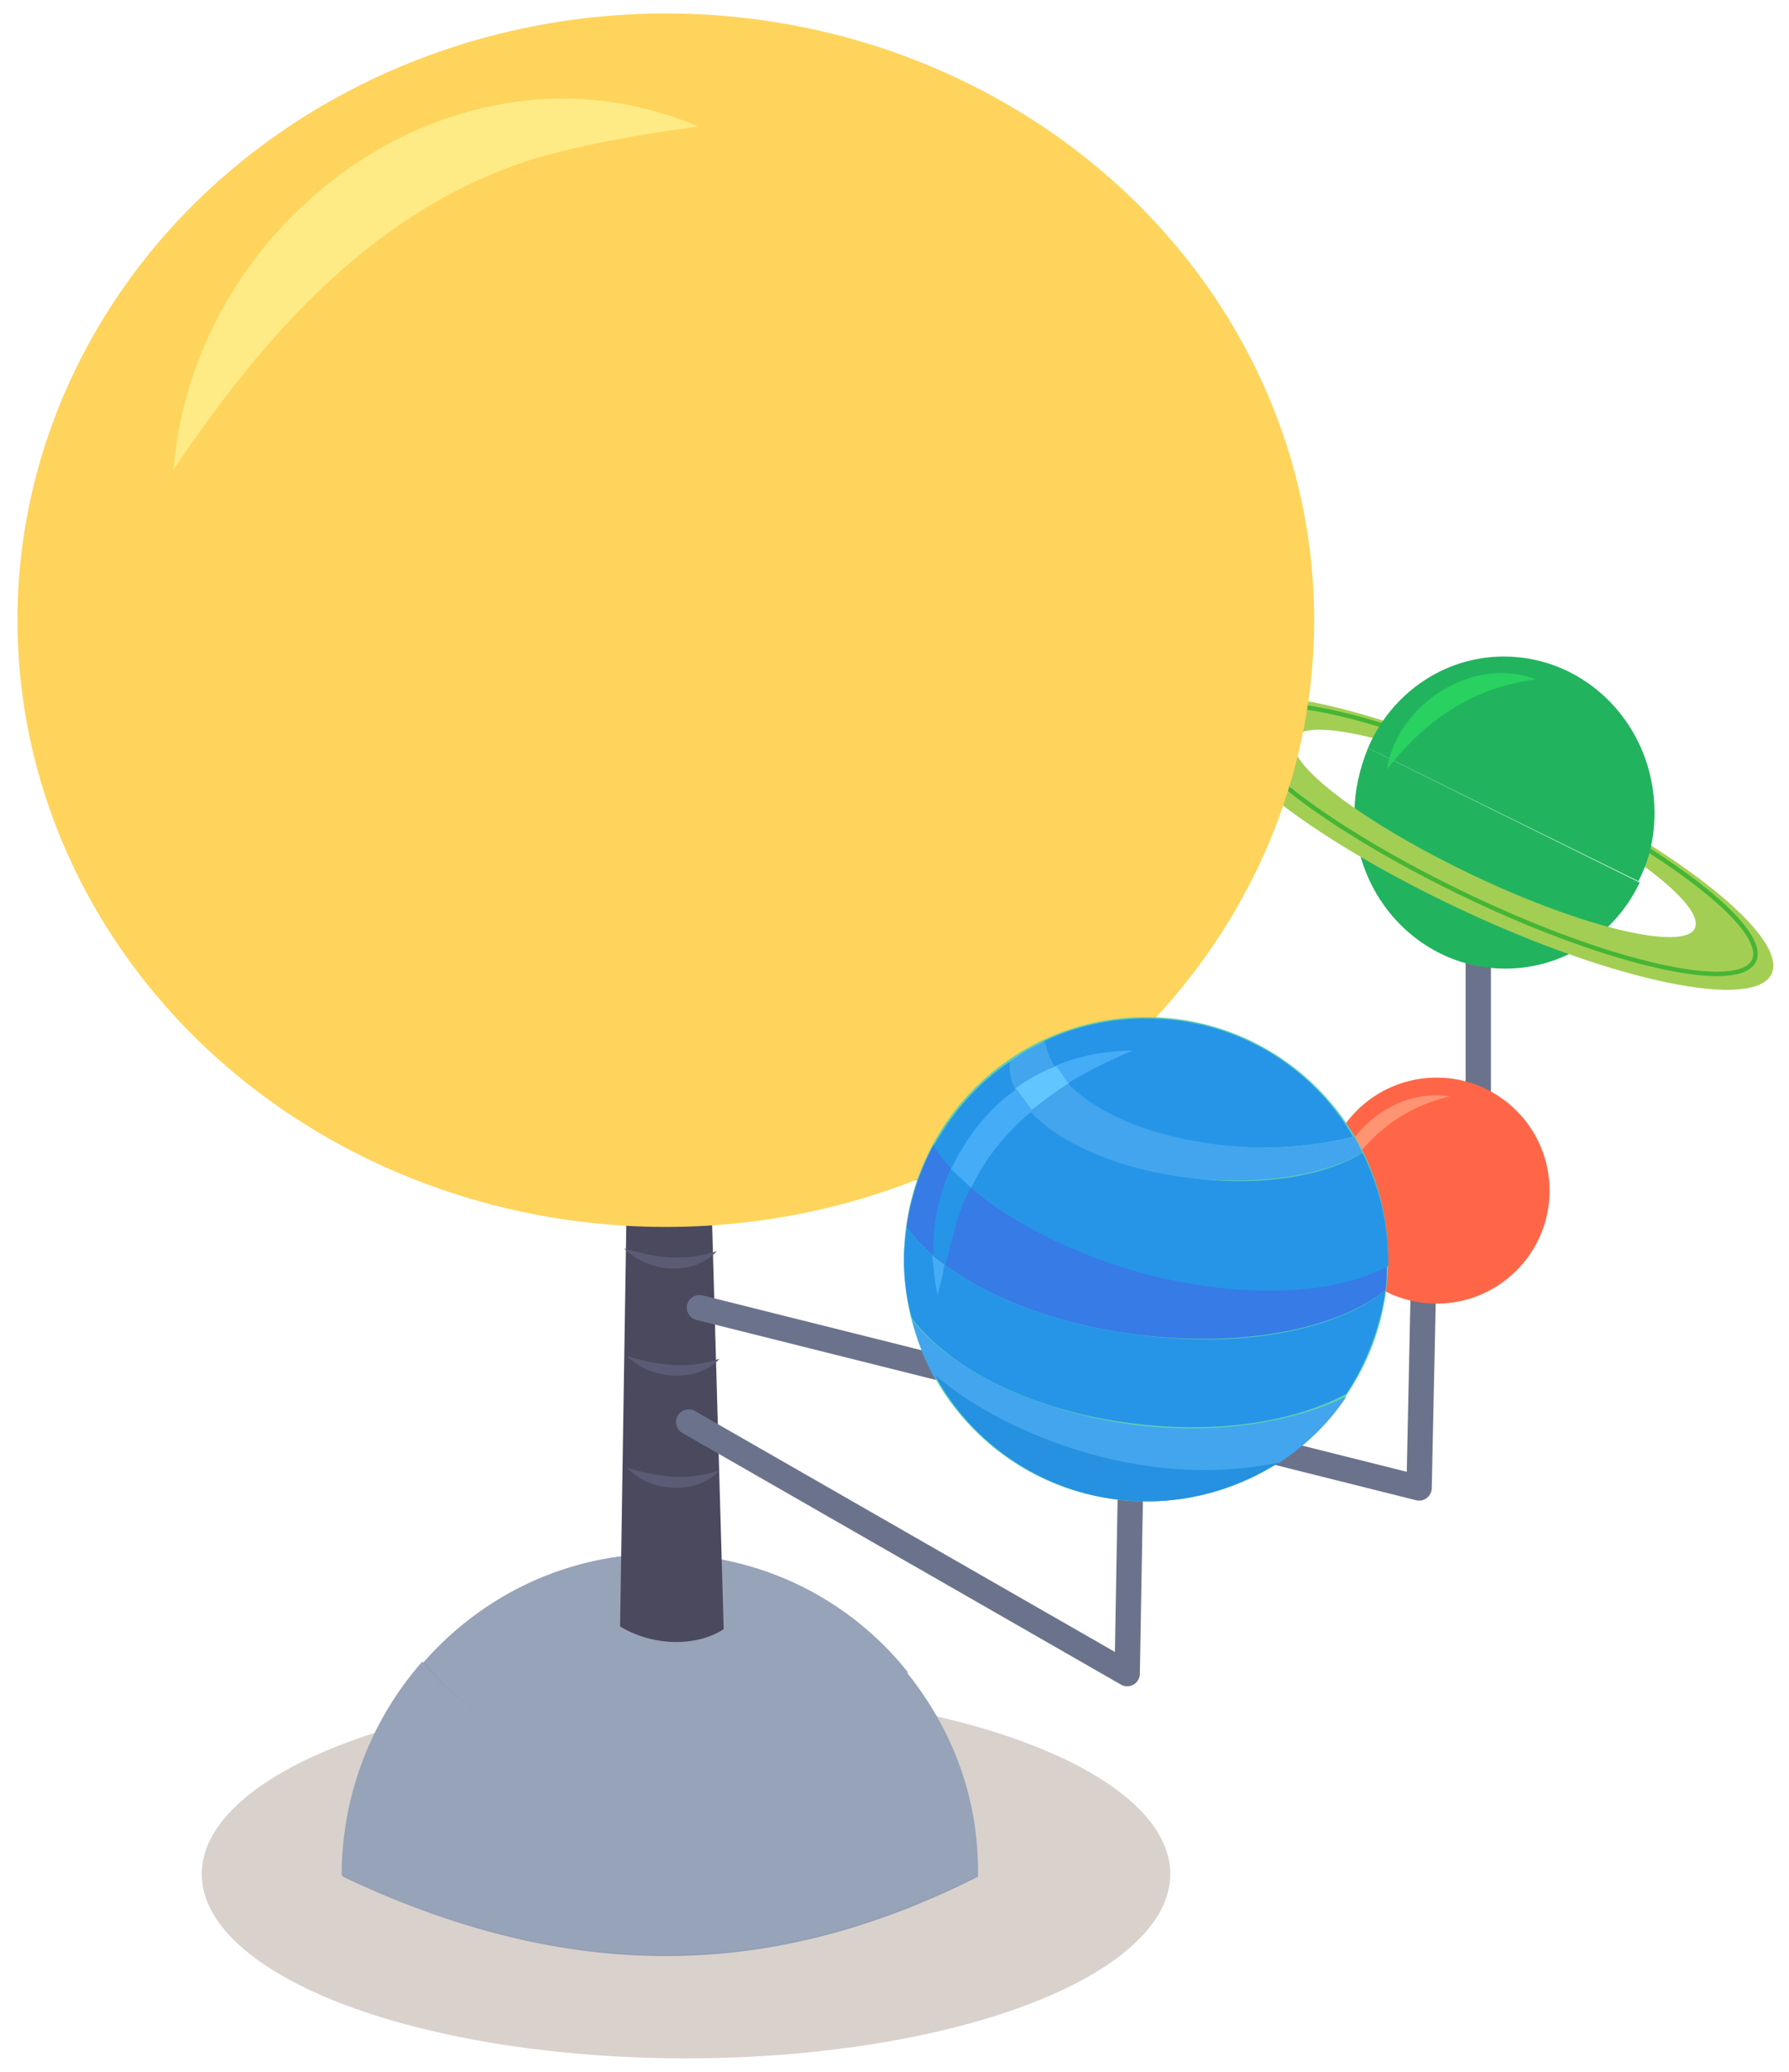 <svg version="1.1" xmlns="http://www.w3.org/2000/svg" xmlns:xlink="http://www.w3.org/1999/xlink" x="0px" y="0px" viewBox="0 0 133 154" enable-background="new 0 0 133 154" xml:space="preserve" width="133" height="154" preserveAspectRatio="none"><g id="BG" /><g id="Coral" /><g id="Sand_BG" /><g id="Right_BG_Fish" /><g id="Left_BG_Fish" /><g id="Left_Orange_and_Purple_Fish" /><g id="Starfish" /><g id="White_Frame_Drop_Shadow" /><g id="White_Frame_BG" /><g id="Submit_Button_1_" /><g id="Left_Tool_Bar_Tab" /><g id="Right_Info_Tab" /><g id="Top_Tab" /><g id="Left_Tools" /><g id="Orange_Crab" /><g id="Anchor" /><g id="Treasure_Chest" /><g id="Keyboard" /><g id="Header" /><g id="Header_Buttons" /><g id="Progress_Indicator_1_" /><g id="Title" /><g id="Problem_Screen" /><g id="Teacher_Rating_Design" /><g id="Layer_26"><g><ellipse opacity="0.23" fill="#59361F" cx="51" cy="139.3" rx="36" ry="13.7" /><polyline fill="none" stroke="#6B738C" stroke-width="1.883" stroke-linejoin="round" stroke-miterlimit="10" points="
			109.9,67.2 109.9,87.5 46.2,86.4 		" /><g><path fill="#22B35F" d="M101.7,55.6c-0.6,1.5-1,3.1-1,4.8c0,6.4,5,11.6,11.2,11.6c4.4,0,8.2-2.6,10-6.4L101.7,55.6z" /><path fill="#A3CE54" d="M90.2,52.9c1.3-2.7,11.6-0.6,23.1,4.8s19.7,12,18.4,14.7c-1.3,2.7-11.6,0.6-23.1-4.8
				C97.1,62.2,88.9,55.7,90.2,52.9 M96.2,54.9c-0.8,1.8,5.2,6.3,13.4,10.2c8.2,3.9,15.6,5.6,16.4,3.9s-5.2-6.3-13.4-10.2
				S97,53.2,96.2,54.9" /><path fill="none" stroke="#46B535" stroke-width="0.328" stroke-miterlimit="10" d="M92.2,53.4c1.1-2.4,10.6-0.3,21.1,4.7
				s18.2,10.9,17.1,13.3c-1.1,2.4-10.6,0.3-21.1-4.7S91,55.8,92.2,53.4" /><path fill="#22B35F" d="M123,60.4c0-6.4-5-11.6-11.2-11.6c-4.5,0-8.4,2.8-10.1,6.8l20.1,9.9C122.6,64,123,62.3,123,60.4z" /><g><path fill="#28D160" d="M103.1,57.2c0.8-4.9,6.4-8.5,11.1-6.7C109.5,51.1,106,53.5,103.1,57.2L103.1,57.2z" /></g></g><path fill="#939EB3" d="M25.5,139.5c0-13.2,10.6-24,23.6-24s23.6,10.7,23.6,24C58.4,146.7,43.4,148,25.5,139.5z" /><path fill="#97A3B8" d="M49.8,130.9c7.6,0,14.3-2.7,17.7-6.6c-4.3-5.4-10.9-8.8-18.3-8.8c-7,0-13.3,3.1-17.6,8
			C34.6,127.9,41.6,130.9,49.8,130.9z" /><path fill="#97A3B8" d="M67.4,124.3c-3.4,3.9-10,6.6-17.7,6.6c-8.1,0-15.1-3-18.3-7.4c-3.7,4.2-6,9.8-6,15.9
			c17.9,8.5,32.9,7.2,47.3,0C72.8,133.7,70.8,128.5,67.4,124.3z" /><path fill="#4A495E" d="M53.8,121.1c-2,1.3-5.2,1.3-7.7-0.2l0.7-45.4h5.7L53.8,121.1z" /><ellipse fill="#FFD45C" cx="49.5" cy="46.1" rx="48.2" ry="45.1" /><g><path fill="#FFEB85" d="M12.9,34.9C14.4,16.2,34,1.8,51.9,9.4c-4.4,0.6-8.4,1.3-12.2,2.4C27.9,15.5,19.7,24.8,12.9,34.9
				L12.9,34.9z" /></g><polyline fill="none" stroke="#6B738C" stroke-width="1.883" stroke-linecap="round" stroke-linejoin="round" stroke-miterlimit="10" points="
			105.9,91.8 105.5,110.6 52,97.2 		" /><polyline fill="none" stroke="#6B738C" stroke-width="1.883" stroke-linecap="round" stroke-linejoin="round" stroke-miterlimit="10" points="
			84.2,101.5 83.8,124.4 51.2,105.7 		" /><g><path fill="#5C5B75" d="M46.6,100.8c2.4,0.7,4.5,1,6.9,0.2C51.7,102.9,48.3,102.5,46.6,100.8L46.6,100.8z" /></g><g><path fill="#5C5B75" d="M46.6,109.1c2.4,0.7,4.5,1,6.9,0.2C51.7,111.2,48.3,110.9,46.6,109.1L46.6,109.1z" /></g><g><path fill="#5C5B75" d="M46.4,92.8c2.4,0.7,4.5,1,6.9,0.2C51.5,94.9,48.2,94.6,46.4,92.8L46.4,92.8z" /></g><g><circle fill="#FF6647" cx="106.8" cy="88.5" r="8.4" /><g><path fill="#FF9473" d="M99.1,88.8c0.2-4.3,4.4-8,8.7-7.3C103.8,82.4,100.9,85.1,99.1,88.8L99.1,88.8z" /></g></g><g><g><circle fill="#5FCFB3" cx="85.2" cy="93.6" r="18" /><path fill="#377BE7" d="M84.5,99.2c7.8,1,14.9-0.4,18.5-3.3c0.1-0.6,0.1-1.2,0.1-1.9c-4,2.2-11,2.5-18.4,0.5
					c-7.2-2-12.9-5.6-15.3-9.4c-1,1.9-1.7,3.9-2,6.1C70.1,95,76.6,98.2,84.5,99.2z" /><path fill="#2695E7" d="M84.8,94.6c7.4,2,14.4,1.7,18.4-0.5c0-0.1,0-0.3,0-0.4c0-2.9-0.7-5.6-1.9-8c-2.8,1.7-7.4,2.5-12.4,1.9
					c-8-0.9-14.2-4.8-13.8-8.7c-2.4,1.6-4.3,3.8-5.7,6.3C71.9,88.9,77.6,92.6,84.8,94.6z" /><path fill="#2695E7" d="M84.5,99.2c-7.9-1-14.4-4.2-17.1-8c-0.1,0.8-0.2,1.6-0.2,2.4c0,1.5,0.2,3,0.6,4.4
					c2.9,3.8,9,6.9,16.4,7.8c6.2,0.8,12-0.1,15.9-2.2c1.5-2.3,2.5-4.9,2.9-7.7C99.5,98.8,92.4,100.3,84.5,99.2z" /><path fill="#42A5ED" d="M84.2,105.9c-7.3-1-13.5-4.1-16.4-7.8c0.4,1.5,0.9,2.9,1.6,4.2c2.8,2.4,6.8,4.5,11.3,5.8
					c5.2,1.5,10.3,1.6,14.3,0.7c2-1.3,3.8-3,5.1-5C96.2,105.7,90.5,106.7,84.2,105.9z" /><path fill="#2591E0" d="M80.8,108c-4.5-1.3-8.5-3.4-11.3-5.8c3,5.6,9,9.4,15.8,9.4c3.6,0,7-1.1,9.8-2.9
					C91,109.6,86,109.5,80.8,108z" /><path fill="#2695E7" d="M85.2,75.7c-2.7,0-5.3,0.6-7.6,1.7c0.7,4.4,7.7,7.9,16.3,7.9c2.4,0,4.7-0.3,6.7-0.8
					C97.5,79.2,91.8,75.7,85.2,75.7z" /><path fill="#42A5ED" d="M77.7,77.4c-0.9,0.4-1.8,0.9-2.6,1.5c-0.4,4,5.8,7.9,13.8,8.7c5,0.5,9.6-0.3,12.4-1.9
					c-0.2-0.4-0.4-0.8-0.6-1.2c-2.1,0.5-4.3,0.8-6.7,0.8C85.4,85.2,78.4,81.8,77.7,77.4z" /></g><path fill="#45ACF7" d="M69.7,96.3c0.2-0.8,0.4-1.5,0.5-2.3l-0.9-0.7C69.4,94.3,69.5,95.3,69.7,96.3z" /><path fill="#2695E7" d="M72.2,88.2l-1.5-1.4c-0.9,2-1.4,4.2-1.3,6.5l0.9,0.7c0.2-0.8,0.4-1.6,0.6-2.3
				C71.2,90.4,71.6,89.3,72.2,88.2z" /><path fill="#45ACF7" d="M76.7,82.6l-1.2-1.6c-2.1,1.5-3.7,3.6-4.8,5.9l1.5,1.4C73.3,86,74.8,84.2,76.7,82.6z" /><path fill="#61C5FF" d="M75.5,80.9l1.2,1.6c0.9-0.7,1.8-1.4,2.8-2l-0.9-1.3C77.4,79.7,76.4,80.2,75.5,80.9z" /><path fill="#45ACF7" d="M78.5,79.2l0.9,1.3c1.5-0.9,3.1-1.7,4.8-2.4C82.1,78.1,80.2,78.5,78.5,79.2z" /></g></g></g></svg>